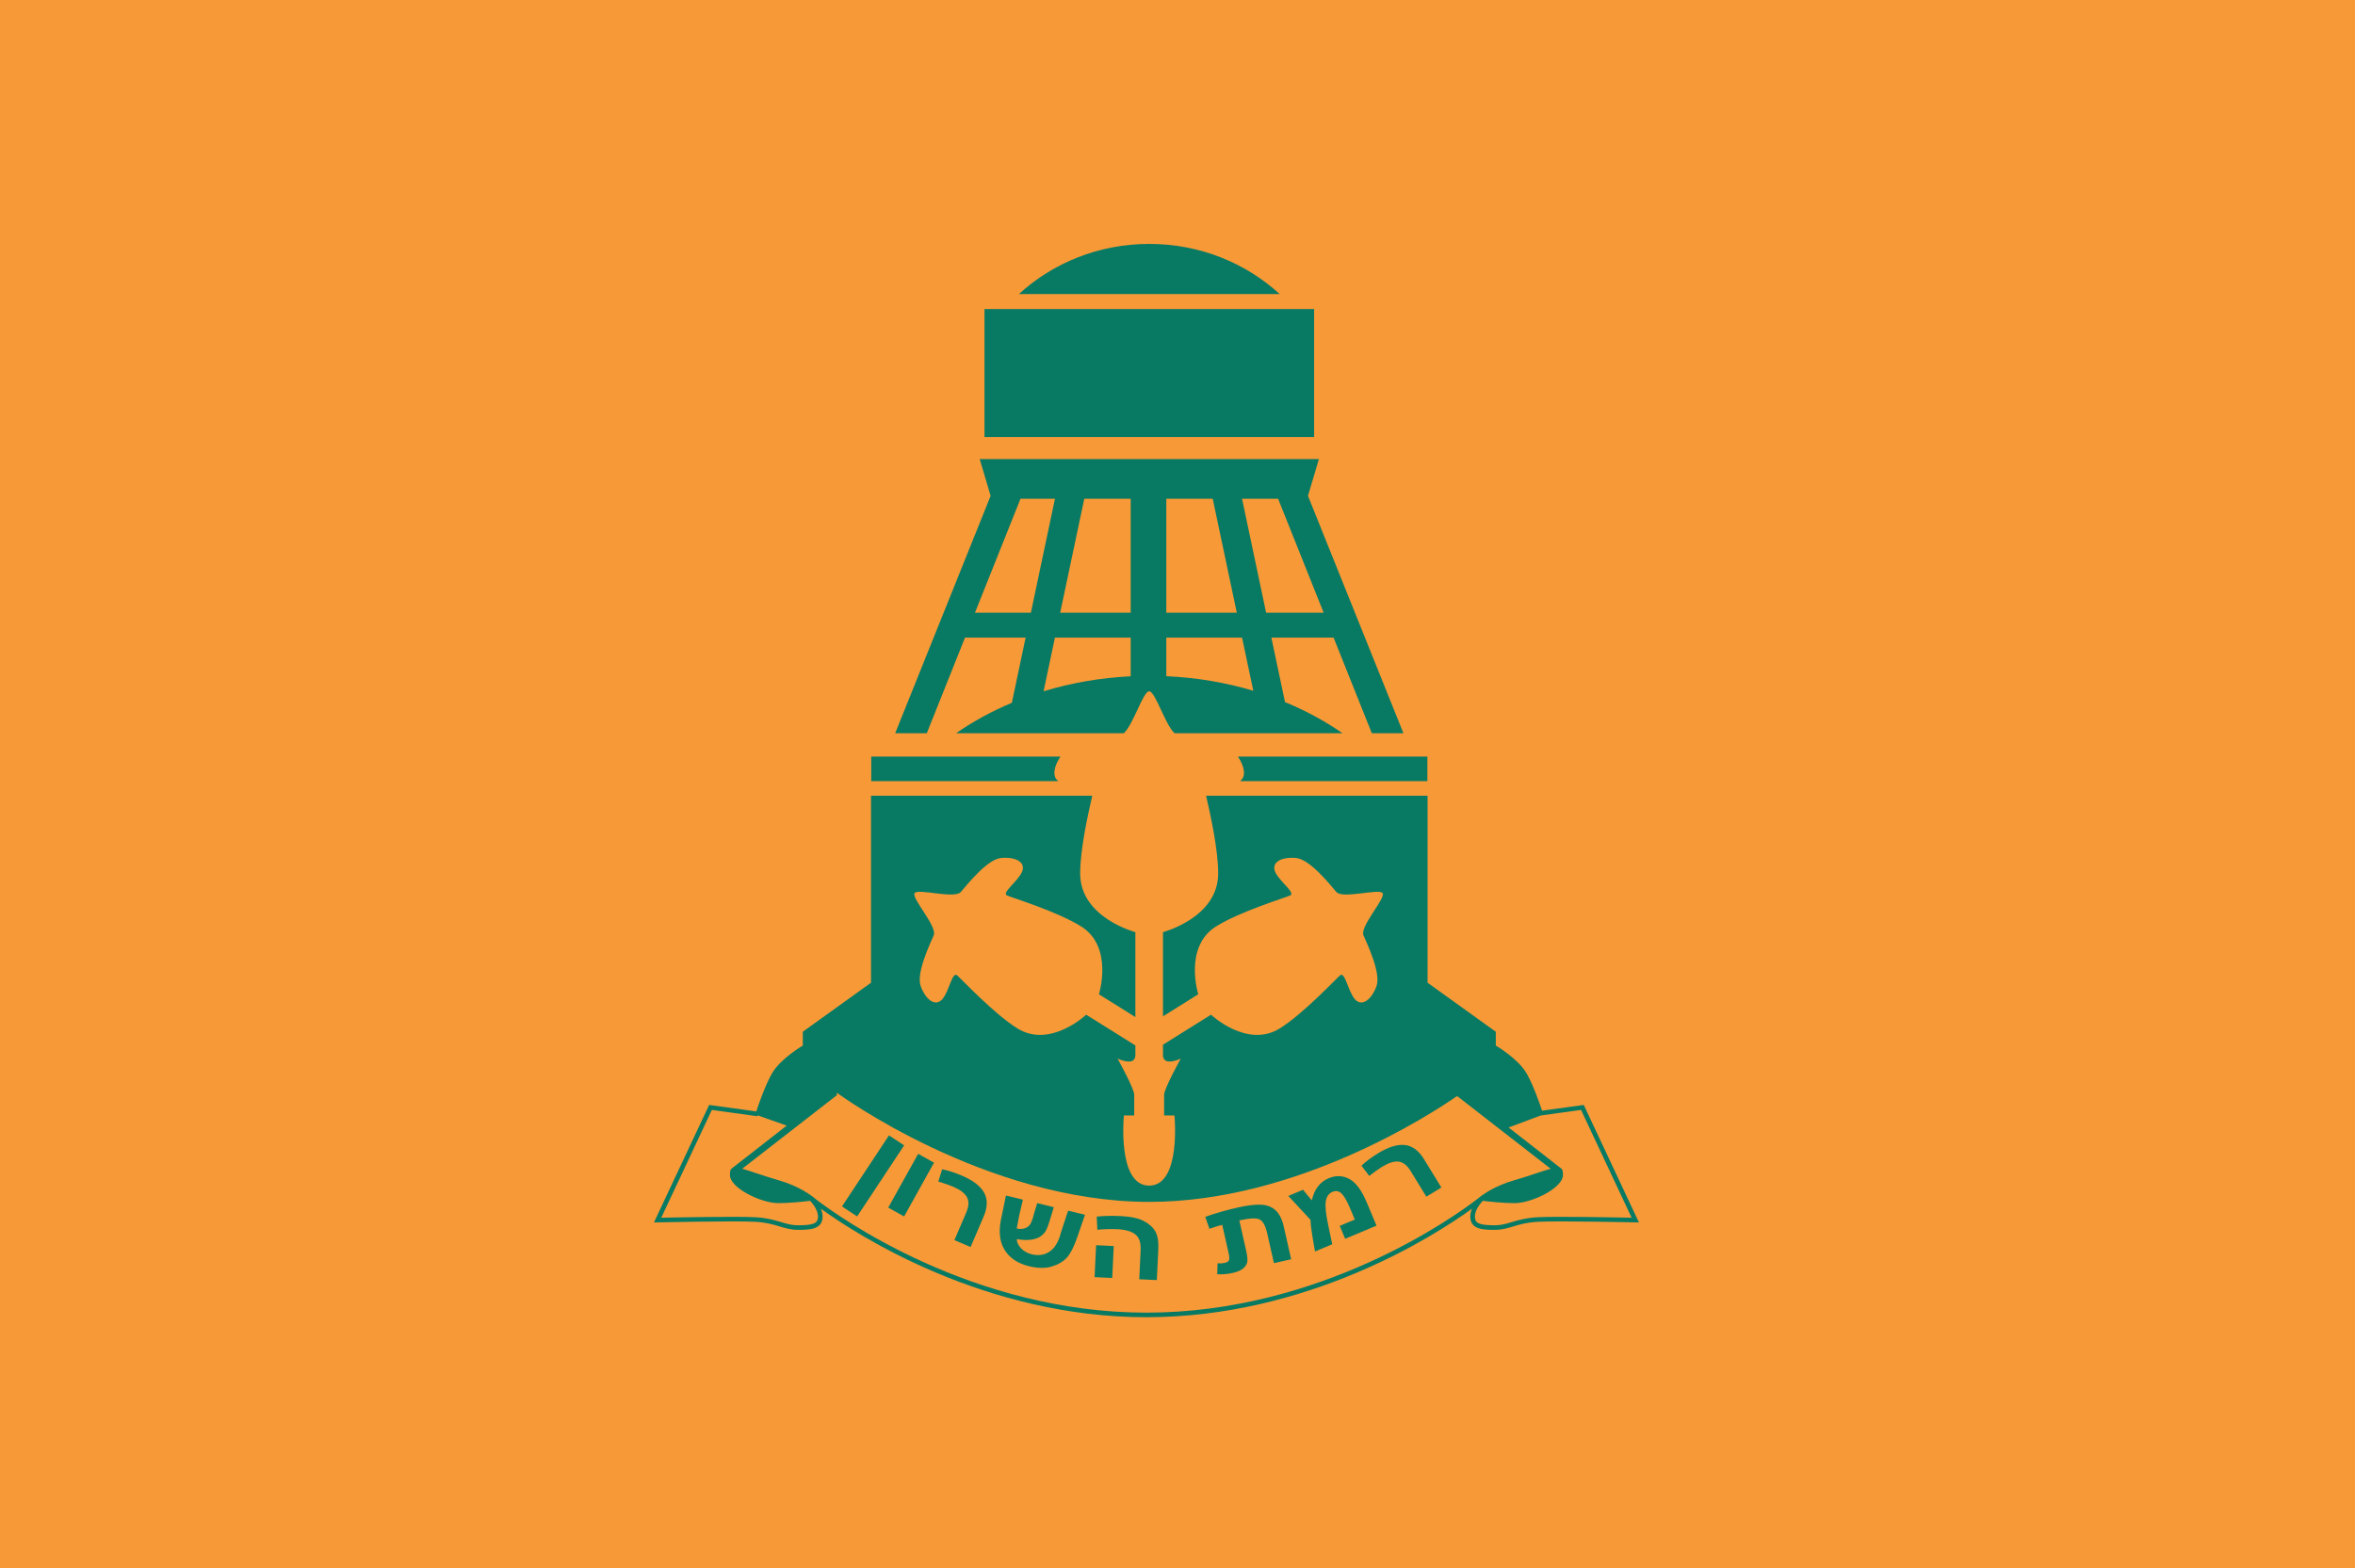 <?xml version="1.0" encoding="utf-8"?>
<!-- Generator: Adobe Illustrator 15.1.0, SVG Export Plug-In . SVG Version: 6.00 Build 0)  -->
<!DOCTYPE svg PUBLIC "-//W3C//DTD SVG 1.1//EN" "http://www.w3.org/Graphics/SVG/1.1/DTD/svg11.dtd">
<svg version="1.1" id="Layer_1" xmlns="http://www.w3.org/2000/svg" xmlns:xlink="http://www.w3.org/1999/xlink" x="0px" y="0px"
	 width="1024px" height="682px" viewBox="0 0 1024 682" enable-background="new 0 0 1024 682" xml:space="preserve">
<rect fill="#F89937" width="1024" height="682"/>
<g>
	<rect x="428.073" y="134.417" fill="#087A63" width="143.334" height="55.667"/>
	<path fill="#087A63" d="M499.74,106.084c-22.003,0-41.965,8.312-56.693,21.815h113.387
		C541.706,114.396,521.743,106.084,499.74,106.084z"/>
	<path fill="#087A63" d="M402.99,318.916l16.619-41.599h26.35l-5.989,28.353c-8.747,3.679-16.89,8.123-24.251,13.246h72.964
		c4.196-3.98,8.375-18.25,11.011-18.25c2.632,0,6.809,14.27,11.005,18.25h73.064c-7.576-5.271-15.98-9.821-25.019-13.561
		l-5.923-28.039h27.05l16.619,41.599h13.75l-41.5-103.25l4.75-16h-147.5l4.75,16l-41.5,103.25L402.99,318.916L402.99,318.916z
		 M555.74,216.916l19.803,49.567h-25.01l-10.471-49.567H555.74z M507.14,216.916h20.173l10.471,49.567H507.14V216.916z
		 M507.14,277.317h32.932l4.885,23.124c-11.852-3.553-24.561-5.739-37.815-6.338L507.14,277.317L507.14,277.317z M491.64,294.141
		c-13.279,0.658-26.008,2.899-37.861,6.521l4.931-23.345h32.931V294.141z M471.468,216.916h20.172v49.567h-30.643L471.468,216.916z
		 M443.74,216.916h14.978l-10.47,49.567h-24.311L443.74,216.916z"/>
	<g>
		<path fill="#087A63" d="M538.277,329.083c2.979,4.408,3.642,8.882,0.86,10.667h81.52v-10.667H538.277z"/>
		<path fill="#087A63" d="M461.102,329.083h-82.278v10.667h81.418C457.461,337.965,458.123,333.491,461.102,329.083z"/>
	</g>
	<path fill="#087A63" d="M688.655,480.575l-18.129,2.501c-1.154-3.452-3.97-11.461-6.786-16.327c-3.666-6.334-13.334-12-13.334-12
		v-6l-29.666-21.333v-81.333h-96.306c1.901,8.305,5.252,23.371,5.252,33.833c0,19.25-24,25.5-24,25.5v36.635l15.342-9.594
		c0,0-6.475-20.623,7.751-29.52c10.344-6.47,29.557-12.317,32.188-13.448c2.633-1.136-5.014-6.374-6.584-10.532
		c-1.573-4.155,3.207-6.374,9.235-5.775c6.027,0.6,14.715,11.612,17.464,14.776c2.75,3.163,18.73-1.69,20.116,0.522
		c1.386,2.218-9.974,14.463-8.332,18.318s7.743,16.486,5.642,22.168c-2.1,5.684-6.187,9.012-9.234,5.777
		c-3.05-3.232-4.415-12.399-6.585-10.529c-2.172,1.871-15.84,16.587-26.185,23.059c-14.224,8.895-29.932-5.95-29.932-5.95
		l-20.888,13.062v4.28c0,0-0.25,2.75,2.25,3s5.5-1.25,5.5-1.25s-7.25,13-7.25,15.75s0,9,0,9h4.5c0,0,3,30.5-10.994,30.5
		c-14,0-11-30.5-11-30.5h4.5c0,0,0-6.25,0-9s-7.25-15.75-7.25-15.75s3,1.5,5.5,1.25s2.25-3,2.25-3v-3.967l-21.389-13.376
		c0,0-15.708,14.845-29.932,5.949c-10.345-6.471-24.013-21.187-26.184-23.058c-2.17-1.87-3.535,7.297-6.585,10.529
		c-3.049,3.233-7.136-0.095-9.235-5.777c-2.102-5.682,4-18.312,5.642-22.168s-9.718-16.103-8.332-18.317s17.366,2.64,20.116-0.523
		c2.749-3.164,11.436-14.178,17.464-14.777c6.028-0.598,10.81,1.621,9.236,5.776c-1.571,4.157-9.217,9.397-6.584,10.532
		c2.632,1.131,21.845,6.979,32.188,13.449c14.225,8.896,7.75,29.519,7.75,29.519l15.844,9.907v-36.948c0,0-24-6.25-24-25.5
		c0-10.462,3.35-25.528,5.252-33.833H378.74v81.333l-29.667,21.333v6c0,0-9.667,5.666-13.333,12
		c-2.91,5.027-5.818,13.408-6.896,16.654l-20.5-2.828l-23.999,51.128l1.613-0.036c0.333-0.008,33.32-0.742,42.423-0.252
		c4.777,0.259,7.928,1.204,10.708,2.039c2.507,0.752,4.875,1.463,7.846,1.463c4.79,0,10.75,0,10.75-5.75
		c0-1.208-0.304-2.382-0.757-3.46c16.597,12.032,71.673,47.21,141.571,47.21c69.896,0,124.974-35.178,141.569-47.21
		c-0.453,1.078-0.758,2.252-0.758,3.46c0,5.75,5.961,5.75,10.75,5.75c2.972,0,5.34-0.711,7.846-1.463
		c2.781-0.835,5.932-1.78,10.709-2.039c9.104-0.49,42.091,0.244,42.424,0.252l1.613,0.036L688.655,480.575z M346.937,532.916
		c-2.678,0-4.806-0.639-7.271-1.379c-2.888-0.866-6.161-1.85-11.175-2.119c-8.011-0.434-34.187,0.072-40.964,0.214l22.002-46.875
		l19.812,2.733l0.054-0.393l12.668,4.473l-24.069,18.781c-0.459,0.448-0.601,1.322-0.601,2.73c0,5.667,13.625,12.208,21,12.208
		c4.852,0,10.529-0.595,13.858-1.001c1.112,1.184,3.434,3.997,3.434,6.876C355.687,532.075,353.724,532.916,346.937,532.916z
		 M498.501,570.916c-75.641,0-133.675-41.553-143.893-49.438c-1.555-1.347-6.941-5.562-16.173-8.188
		c-5.808-1.652-12.123-3.984-15.689-4.959l41.299-32.105l-0.399-0.516l0.429-0.295c0,0,64.333,47.333,135.667,47.333
		c64.305,0,122.911-38.459,133.838-46.039l40.676,31.622c-3.567,0.975-9.883,3.307-15.689,4.959
		c-9.23,2.626-14.618,6.842-16.172,8.188C632.174,529.363,574.14,570.916,498.501,570.916z M668.509,529.418
		c-5.015,0.271-8.287,1.253-11.175,2.119c-2.465,0.74-4.594,1.379-7.271,1.379c-6.787,0-8.75-0.841-8.75-3.75
		c0-2.879,2.321-5.691,3.434-6.876c3.33,0.407,9.008,1.001,13.859,1.001c7.375,0,21-6.541,21-12.208
		c0-1.408-0.142-2.282-0.601-2.731l-23.019-17.961l13.94-5.214l17.542-2.42l22.003,46.875
		C702.694,529.49,676.519,528.984,668.509,529.418z"/>
	<g>
		<path fill="#087A63" d="M393.141,498.167l-20.437,30.919l-6.592-4.357l20.437-30.918L393.141,498.167z"/>
		<path fill="#087A63" d="M406.136,505.689l-13.013,23.394l-6.906-3.841l13.013-23.395L406.136,505.689z"/>
		<path fill="#087A63" d="M422.032,542.392l-7.039-3.013l5.182-12.107c1.125-2.629,1.221-4.812,0.288-6.545
			c-0.934-1.735-2.942-3.264-6.025-4.582c-1.574-0.676-3.725-1.42-6.447-2.238l1.666-5.352c2.632,0.521,5.522,1.456,8.674,2.805
			c4.776,2.045,7.969,4.5,9.578,7.365c1.607,2.865,1.546,6.324-0.188,10.376L422.032,542.392z"/>
		<path fill="#087A63" d="M442.123,538.946c0.028,1.426,0.662,2.771,1.902,4.032c1.239,1.263,2.754,2.112,4.543,2.549
			c3.028,0.736,5.671,0.324,7.928-1.237c2.256-1.562,3.875-4.354,4.854-8.374l3.094-9.348l7.333,1.784l-3.354,9.728
			c-1.417,4.121-2.896,7.059-4.439,8.812s-3.729,3.064-6.559,3.935c-2.829,0.869-6.166,0.836-10.009-0.102
			c-4.978-1.212-8.561-3.658-10.749-7.344c-2.189-3.684-2.554-8.523-1.093-14.521l1.823-8.879l7.387,1.799l-1.625,6.901
			c-0.206,0.92-0.457,2.262-0.754,4.022c-0.13,0.765-0.233,1.303-0.31,1.613c1.205,0.293,2.333,0.277,3.389-0.045
			c1.054-0.323,1.868-0.912,2.442-1.77c0.574-0.855,1.134-2.402,1.679-4.643l1.395-4.567l7.226,1.76l-1.936,6.332
			c-0.517,1.658-1.006,2.919-1.47,3.784c-0.465,0.865-1.188,1.676-2.168,2.432c-0.982,0.758-2.337,1.275-4.065,1.557
			C446.858,539.437,444.703,539.366,442.123,538.946z"/>
		<path fill="#087A63" d="M484.282,541.956l-0.66,13.887l-7.675-0.364l0.66-13.887L484.282,541.956z M503.014,556.764l-7.647-0.362
			l0.599-12.602c0.155-3.275-0.616-5.582-2.312-6.917c-1.697-1.335-4.313-2.087-7.846-2.255c-2.64-0.125-5.526-0.052-8.661,0.221
			l-0.276-5.696c2.991-0.347,6.508-0.424,10.55-0.231c4.388,0.209,7.757,0.954,10.105,2.235c2.348,1.281,3.994,2.825,4.939,4.63
			s1.345,4.253,1.198,7.344L503.014,556.764z"/>
		<path fill="#087A63" d="M529.419,549.468c1.158,0.084,2.165,0.029,3.019-0.164c1.066-0.239,1.715-0.641,1.943-1.201
			c0.229-0.56,0.19-1.513-0.112-2.857l-2.82-12.503c-1.245,0.281-3.107,0.848-5.587,1.7l-1.792-5.208
			c4.466-1.576,9.17-2.924,14.112-4.039c4.18-0.941,7.562-1.353,10.15-1.229s4.701,0.939,6.341,2.449s2.829,3.905,3.57,7.188
			l3.182,14.103l-7.495,1.69l-2.897-12.848c-0.748-3.313-1.835-5.354-3.259-6.119c-1.426-0.765-4.388-0.64-8.887,0.375l2.949,13.069
			c0.499,2.215,0.675,3.844,0.527,4.886c-0.148,1.042-0.723,1.999-1.722,2.871s-2.549,1.545-4.646,2.02
			c-2.276,0.514-4.514,0.698-6.714,0.558L529.419,549.468z"/>
		<path fill="#087A63" d="M570.394,522.081c1.098-4.821,3.536-8.026,7.317-9.617c3.159-1.328,6.158-1.226,8.998,0.31
			c2.84,1.533,5.35,4.89,7.526,10.067l4.303,10.234l-13.638,5.731l-2.366-5.628l6.554-2.756l-2.082-4.954
			c-1.362-3.24-2.609-5.384-3.743-6.432c-1.133-1.047-2.43-1.264-3.892-0.648c-1.546,0.649-2.499,1.959-2.858,3.924
			c-0.358,1.969-0.065,5.252,0.88,9.854l1.888,9.004l-7.486,3.147l-1.023-5.893c-0.597-3.489-0.904-6.104-0.927-7.849l-9.659-10.417
			l6.402-2.692L570.394,522.081z"/>
		<path fill="#087A63" d="M626.733,516.491l-6.529,3.997l-6.877-11.23c-1.493-2.438-3.218-3.779-5.172-4.021
			c-1.955-0.242-4.363,0.512-7.224,2.263c-1.462,0.896-3.313,2.217-5.557,3.965l-3.4-4.456c1.947-1.844,4.384-3.66,7.307-5.449
			c4.431-2.714,8.28-3.896,11.549-3.552c3.27,0.345,6.054,2.397,8.354,6.156L626.733,516.491z"/>
	</g>
</g>
</svg>
